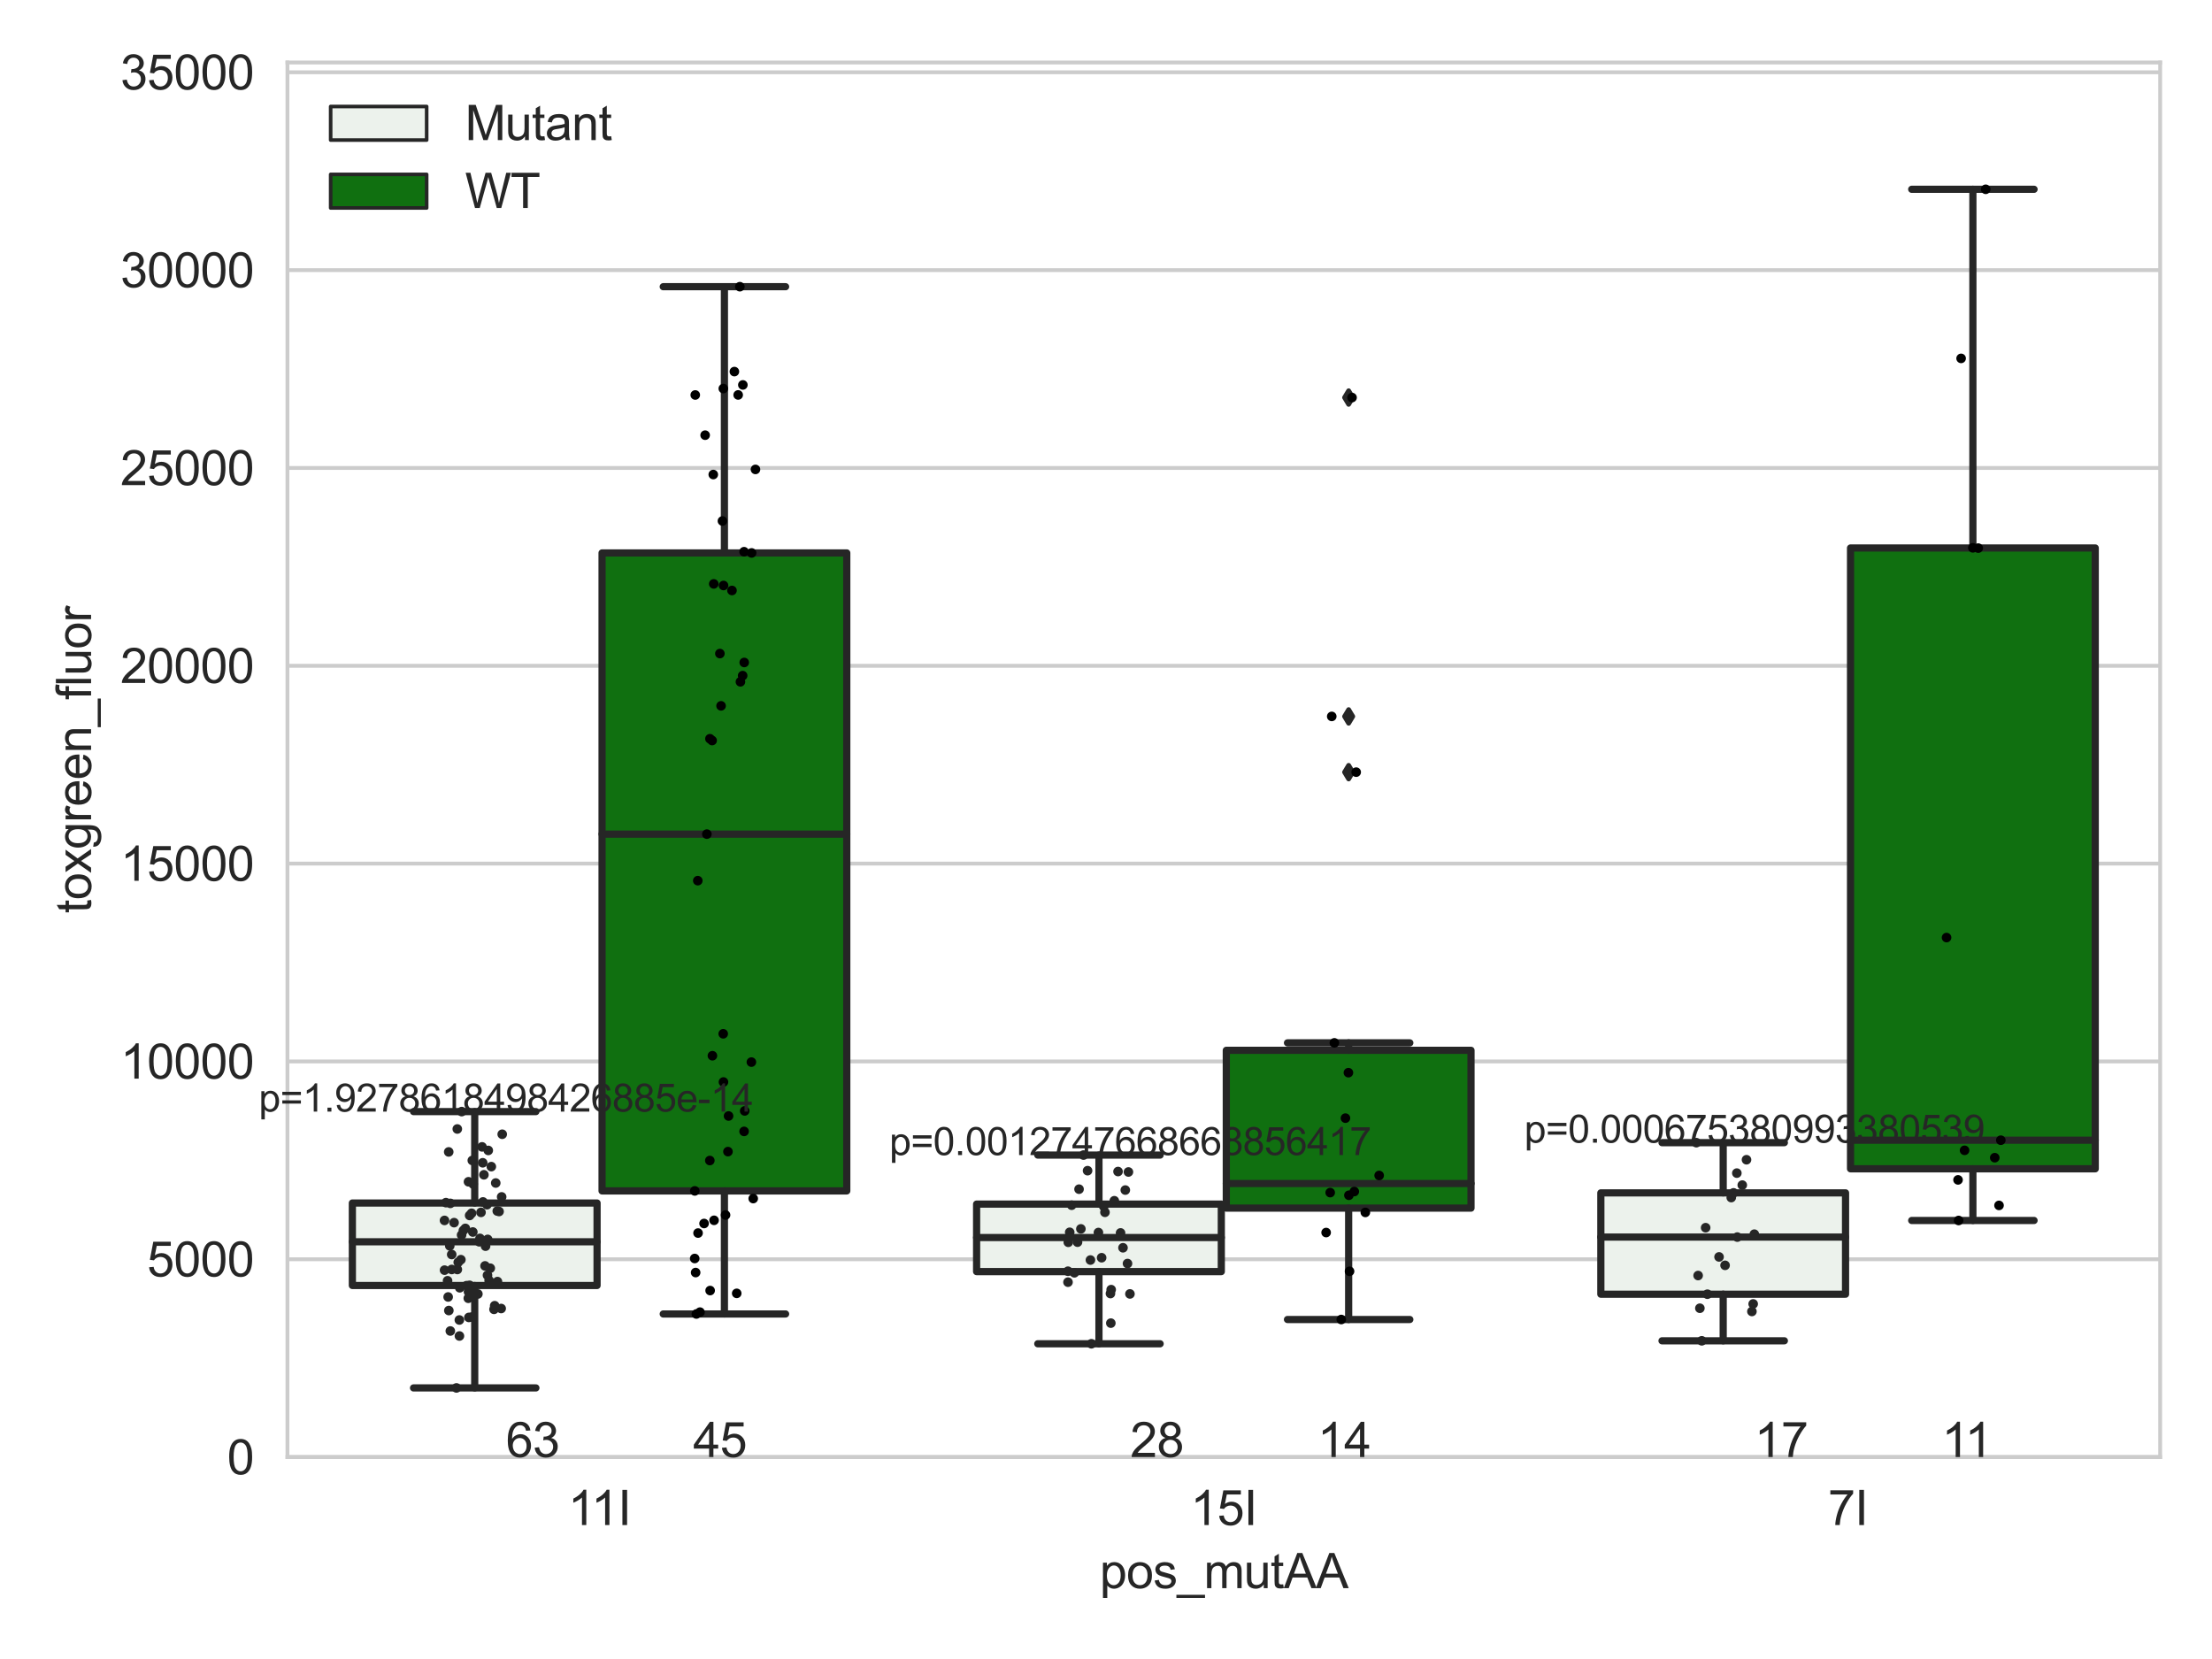 <?xml version="1.0" encoding="utf-8" standalone="no"?>
<!DOCTYPE svg PUBLIC "-//W3C//DTD SVG 1.1//EN"
  "http://www.w3.org/Graphics/SVG/1.1/DTD/svg11.dtd">
<svg xmlns:xlink="http://www.w3.org/1999/xlink" width="460.8pt" height="345.6pt" viewBox="0 0 460.8 345.6" xmlns="http://www.w3.org/2000/svg" version="1.1">
 <defs>
  <style type="text/css">*{stroke-linejoin: round; stroke-linecap: butt}</style>
 </defs>
 <g id="figure_1">
  <g id="patch_1">
   <path d="M 0 345.6 
L 460.8 345.6 
L 460.8 0 
L 0 0 
z
" style="fill: #ffffff"/>
  </g>
  <g id="axes_1">
   <g id="patch_2">
    <path d="M 59.881 303.539 
L 450 303.539 
L 450 13.023 
L 59.881 13.023 
z
" style="fill: #ffffff"/>
   </g>
   <g id="matplotlib.axis_1">
    <g id="xtick_1">
     <g id="text_1">
      <!-- 11I -->
      <g style="fill: #262626" transform="translate(118.32 317.697)scale(0.1 -0.1)">
       <defs>
        <path id="ArialMT-31" d="M 2384 0 
L 1822 0 
L 1822 3584 
Q 1619 3391 1289 3197 
Q 959 3003 697 2906 
L 697 3450 
Q 1169 3672 1522 3987 
Q 1875 4303 2022 4600 
L 2384 4600 
L 2384 0 
z
" transform="scale(0.016)"/>
        <path id="ArialMT-49" d="M 597 0 
L 597 4581 
L 1203 4581 
L 1203 0 
L 597 0 
z
" transform="scale(0.016)"/>
       </defs>
       <use xlink:href="#ArialMT-31"/>
       <use xlink:href="#ArialMT-31" x="48.24"/>
       <use xlink:href="#ArialMT-49" x="103.855"/>
      </g>
     </g>
    </g>
    <g id="xtick_2">
     <g id="text_2">
      <!-- 15I -->
      <g style="fill: #262626" transform="translate(247.991 317.697)scale(0.1 -0.1)">
       <defs>
        <path id="ArialMT-35" d="M 266 1200 
L 856 1250 
Q 922 819 1161 601 
Q 1400 384 1738 384 
Q 2144 384 2425 690 
Q 2706 997 2706 1503 
Q 2706 1984 2436 2262 
Q 2166 2541 1728 2541 
Q 1456 2541 1237 2417 
Q 1019 2294 894 2097 
L 366 2166 
L 809 4519 
L 3088 4519 
L 3088 3981 
L 1259 3981 
L 1013 2750 
Q 1425 3038 1878 3038 
Q 2478 3038 2890 2622 
Q 3303 2206 3303 1553 
Q 3303 931 2941 478 
Q 2500 -78 1738 -78 
Q 1113 -78 717 272 
Q 322 622 266 1200 
z
" transform="scale(0.016)"/>
       </defs>
       <use xlink:href="#ArialMT-31"/>
       <use xlink:href="#ArialMT-35" x="55.615"/>
       <use xlink:href="#ArialMT-49" x="111.23"/>
      </g>
     </g>
    </g>
    <g id="xtick_3">
     <g id="text_3">
      <!-- 7I -->
      <g style="fill: #262626" transform="translate(380.811 317.697)scale(0.1 -0.1)">
       <defs>
        <path id="ArialMT-37" d="M 303 3981 
L 303 4522 
L 3269 4522 
L 3269 4084 
Q 2831 3619 2401 2847 
Q 1972 2075 1738 1259 
Q 1569 684 1522 0 
L 944 0 
Q 953 541 1156 1306 
Q 1359 2072 1739 2783 
Q 2119 3494 2547 3981 
L 303 3981 
z
" transform="scale(0.016)"/>
       </defs>
       <use xlink:href="#ArialMT-37"/>
       <use xlink:href="#ArialMT-49" x="55.615"/>
      </g>
     </g>
    </g>
    <g id="text_4">
     <!-- pos_mutAA -->
     <g style="fill: #262626" transform="translate(229.095 330.842)scale(0.1 -0.1)">
      <defs>
       <path id="ArialMT-70" d="M 422 -1272 
L 422 3319 
L 934 3319 
L 934 2888 
Q 1116 3141 1344 3267 
Q 1572 3394 1897 3394 
Q 2322 3394 2647 3175 
Q 2972 2956 3137 2557 
Q 3303 2159 3303 1684 
Q 3303 1175 3120 767 
Q 2938 359 2589 142 
Q 2241 -75 1856 -75 
Q 1575 -75 1351 44 
Q 1128 163 984 344 
L 984 -1272 
L 422 -1272 
z
M 931 1641 
Q 931 1000 1190 694 
Q 1450 388 1819 388 
Q 2194 388 2461 705 
Q 2728 1022 2728 1688 
Q 2728 2322 2467 2637 
Q 2206 2953 1844 2953 
Q 1484 2953 1207 2617 
Q 931 2281 931 1641 
z
" transform="scale(0.016)"/>
       <path id="ArialMT-6f" d="M 213 1659 
Q 213 2581 725 3025 
Q 1153 3394 1769 3394 
Q 2453 3394 2887 2945 
Q 3322 2497 3322 1706 
Q 3322 1066 3130 698 
Q 2938 331 2570 128 
Q 2203 -75 1769 -75 
Q 1072 -75 642 372 
Q 213 819 213 1659 
z
M 791 1659 
Q 791 1022 1069 705 
Q 1347 388 1769 388 
Q 2188 388 2466 706 
Q 2744 1025 2744 1678 
Q 2744 2294 2464 2611 
Q 2184 2928 1769 2928 
Q 1347 2928 1069 2612 
Q 791 2297 791 1659 
z
" transform="scale(0.016)"/>
       <path id="ArialMT-73" d="M 197 991 
L 753 1078 
Q 800 744 1014 566 
Q 1228 388 1613 388 
Q 2000 388 2187 545 
Q 2375 703 2375 916 
Q 2375 1106 2209 1216 
Q 2094 1291 1634 1406 
Q 1016 1563 777 1677 
Q 538 1791 414 1992 
Q 291 2194 291 2438 
Q 291 2659 392 2848 
Q 494 3038 669 3163 
Q 800 3259 1026 3326 
Q 1253 3394 1513 3394 
Q 1903 3394 2198 3281 
Q 2494 3169 2634 2976 
Q 2775 2784 2828 2463 
L 2278 2388 
Q 2241 2644 2061 2787 
Q 1881 2931 1553 2931 
Q 1166 2931 1000 2803 
Q 834 2675 834 2503 
Q 834 2394 903 2306 
Q 972 2216 1119 2156 
Q 1203 2125 1616 2013 
Q 2213 1853 2448 1751 
Q 2684 1650 2818 1456 
Q 2953 1263 2953 975 
Q 2953 694 2789 445 
Q 2625 197 2315 61 
Q 2006 -75 1616 -75 
Q 969 -75 630 194 
Q 291 463 197 991 
z
" transform="scale(0.016)"/>
       <path id="ArialMT-5f" d="M -97 -1272 
L -97 -866 
L 3631 -866 
L 3631 -1272 
L -97 -1272 
z
" transform="scale(0.016)"/>
       <path id="ArialMT-6d" d="M 422 0 
L 422 3319 
L 925 3319 
L 925 2853 
Q 1081 3097 1340 3245 
Q 1600 3394 1931 3394 
Q 2300 3394 2536 3241 
Q 2772 3088 2869 2813 
Q 3263 3394 3894 3394 
Q 4388 3394 4653 3120 
Q 4919 2847 4919 2278 
L 4919 0 
L 4359 0 
L 4359 2091 
Q 4359 2428 4304 2576 
Q 4250 2725 4106 2815 
Q 3963 2906 3769 2906 
Q 3419 2906 3187 2673 
Q 2956 2441 2956 1928 
L 2956 0 
L 2394 0 
L 2394 2156 
Q 2394 2531 2256 2718 
Q 2119 2906 1806 2906 
Q 1569 2906 1367 2781 
Q 1166 2656 1075 2415 
Q 984 2175 984 1722 
L 984 0 
L 422 0 
z
" transform="scale(0.016)"/>
       <path id="ArialMT-75" d="M 2597 0 
L 2597 488 
Q 2209 -75 1544 -75 
Q 1250 -75 995 37 
Q 741 150 617 320 
Q 494 491 444 738 
Q 409 903 409 1263 
L 409 3319 
L 972 3319 
L 972 1478 
Q 972 1038 1006 884 
Q 1059 663 1231 536 
Q 1403 409 1656 409 
Q 1909 409 2131 539 
Q 2353 669 2445 892 
Q 2538 1116 2538 1541 
L 2538 3319 
L 3100 3319 
L 3100 0 
L 2597 0 
z
" transform="scale(0.016)"/>
       <path id="ArialMT-74" d="M 1650 503 
L 1731 6 
Q 1494 -44 1306 -44 
Q 1000 -44 831 53 
Q 663 150 594 308 
Q 525 466 525 972 
L 525 2881 
L 113 2881 
L 113 3319 
L 525 3319 
L 525 4141 
L 1084 4478 
L 1084 3319 
L 1650 3319 
L 1650 2881 
L 1084 2881 
L 1084 941 
Q 1084 700 1114 631 
Q 1144 563 1211 522 
Q 1278 481 1403 481 
Q 1497 481 1650 503 
z
" transform="scale(0.016)"/>
       <path id="ArialMT-41" d="M -9 0 
L 1750 4581 
L 2403 4581 
L 4278 0 
L 3588 0 
L 3053 1388 
L 1138 1388 
L 634 0 
L -9 0 
z
M 1313 1881 
L 2866 1881 
L 2388 3150 
Q 2169 3728 2063 4100 
Q 1975 3659 1816 3225 
L 1313 1881 
z
" transform="scale(0.016)"/>
      </defs>
      <use xlink:href="#ArialMT-70"/>
      <use xlink:href="#ArialMT-6f" x="55.615"/>
      <use xlink:href="#ArialMT-73" x="111.23"/>
      <use xlink:href="#ArialMT-5f" x="161.23"/>
      <use xlink:href="#ArialMT-6d" x="216.846"/>
      <use xlink:href="#ArialMT-75" x="300.146"/>
      <use xlink:href="#ArialMT-74" x="355.762"/>
      <use xlink:href="#ArialMT-41" x="383.545"/>
      <use xlink:href="#ArialMT-41" x="450.244"/>
     </g>
    </g>
   </g>
   <g id="matplotlib.axis_2">
    <g id="ytick_1">
     <g id="line2d_1">
      <path d="M 59.881 303.539 
L 450 303.539 
" clip-path="url(#p8cf5fe7850)" style="fill: none; stroke: #cccccc; stroke-width: 0.8; stroke-linecap: round"/>
     </g>
     <g id="text_5">
      <!-- 0 -->
      <g style="fill: #262626" transform="translate(47.32 307.118)scale(0.1 -0.1)">
       <defs>
        <path id="ArialMT-30" d="M 266 2259 
Q 266 3072 433 3567 
Q 600 4063 929 4331 
Q 1259 4600 1759 4600 
Q 2128 4600 2406 4451 
Q 2684 4303 2865 4023 
Q 3047 3744 3150 3342 
Q 3253 2941 3253 2259 
Q 3253 1453 3087 958 
Q 2922 463 2592 192 
Q 2263 -78 1759 -78 
Q 1097 -78 719 397 
Q 266 969 266 2259 
z
M 844 2259 
Q 844 1131 1108 757 
Q 1372 384 1759 384 
Q 2147 384 2411 759 
Q 2675 1134 2675 2259 
Q 2675 3391 2411 3762 
Q 2147 4134 1753 4134 
Q 1366 4134 1134 3806 
Q 844 3388 844 2259 
z
" transform="scale(0.016)"/>
       </defs>
       <use xlink:href="#ArialMT-30"/>
      </g>
     </g>
    </g>
    <g id="ytick_2">
     <g id="line2d_2">
      <path d="M 59.881 262.328 
L 450 262.328 
" clip-path="url(#p8cf5fe7850)" style="fill: none; stroke: #cccccc; stroke-width: 0.8; stroke-linecap: round"/>
     </g>
     <g id="text_6">
      <!-- 5000 -->
      <g style="fill: #262626" transform="translate(30.637 265.906)scale(0.1 -0.1)">
       <use xlink:href="#ArialMT-35"/>
       <use xlink:href="#ArialMT-30" x="55.615"/>
       <use xlink:href="#ArialMT-30" x="111.23"/>
       <use xlink:href="#ArialMT-30" x="166.846"/>
      </g>
     </g>
    </g>
    <g id="ytick_3">
     <g id="line2d_3">
      <path d="M 59.881 221.116 
L 450 221.116 
" clip-path="url(#p8cf5fe7850)" style="fill: none; stroke: #cccccc; stroke-width: 0.8; stroke-linecap: round"/>
     </g>
     <g id="text_7">
      <!-- 10000 -->
      <g style="fill: #262626" transform="translate(25.077 224.695)scale(0.1 -0.1)">
       <use xlink:href="#ArialMT-31"/>
       <use xlink:href="#ArialMT-30" x="55.615"/>
       <use xlink:href="#ArialMT-30" x="111.23"/>
       <use xlink:href="#ArialMT-30" x="166.846"/>
       <use xlink:href="#ArialMT-30" x="222.461"/>
      </g>
     </g>
    </g>
    <g id="ytick_4">
     <g id="line2d_4">
      <path d="M 59.881 179.905 
L 450 179.905 
" clip-path="url(#p8cf5fe7850)" style="fill: none; stroke: #cccccc; stroke-width: 0.8; stroke-linecap: round"/>
     </g>
     <g id="text_8">
      <!-- 15000 -->
      <g style="fill: #262626" transform="translate(25.077 183.484)scale(0.1 -0.1)">
       <use xlink:href="#ArialMT-31"/>
       <use xlink:href="#ArialMT-35" x="55.615"/>
       <use xlink:href="#ArialMT-30" x="111.23"/>
       <use xlink:href="#ArialMT-30" x="166.846"/>
       <use xlink:href="#ArialMT-30" x="222.461"/>
      </g>
     </g>
    </g>
    <g id="ytick_5">
     <g id="line2d_5">
      <path d="M 59.881 138.694 
L 450 138.694 
" clip-path="url(#p8cf5fe7850)" style="fill: none; stroke: #cccccc; stroke-width: 0.8; stroke-linecap: round"/>
     </g>
     <g id="text_9">
      <!-- 20000 -->
      <g style="fill: #262626" transform="translate(25.077 142.273)scale(0.1 -0.1)">
       <defs>
        <path id="ArialMT-32" d="M 3222 541 
L 3222 0 
L 194 0 
Q 188 203 259 391 
Q 375 700 629 1000 
Q 884 1300 1366 1694 
Q 2113 2306 2375 2664 
Q 2638 3022 2638 3341 
Q 2638 3675 2398 3904 
Q 2159 4134 1775 4134 
Q 1369 4134 1125 3890 
Q 881 3647 878 3216 
L 300 3275 
Q 359 3922 746 4261 
Q 1134 4600 1788 4600 
Q 2447 4600 2831 4234 
Q 3216 3869 3216 3328 
Q 3216 3053 3103 2787 
Q 2991 2522 2730 2228 
Q 2469 1934 1863 1422 
Q 1356 997 1212 845 
Q 1069 694 975 541 
L 3222 541 
z
" transform="scale(0.016)"/>
       </defs>
       <use xlink:href="#ArialMT-32"/>
       <use xlink:href="#ArialMT-30" x="55.615"/>
       <use xlink:href="#ArialMT-30" x="111.23"/>
       <use xlink:href="#ArialMT-30" x="166.846"/>
       <use xlink:href="#ArialMT-30" x="222.461"/>
      </g>
     </g>
    </g>
    <g id="ytick_6">
     <g id="line2d_6">
      <path d="M 59.881 97.483 
L 450 97.483 
" clip-path="url(#p8cf5fe7850)" style="fill: none; stroke: #cccccc; stroke-width: 0.8; stroke-linecap: round"/>
     </g>
     <g id="text_10">
      <!-- 25000 -->
      <g style="fill: #262626" transform="translate(25.077 101.062)scale(0.1 -0.1)">
       <use xlink:href="#ArialMT-32"/>
       <use xlink:href="#ArialMT-35" x="55.615"/>
       <use xlink:href="#ArialMT-30" x="111.23"/>
       <use xlink:href="#ArialMT-30" x="166.846"/>
       <use xlink:href="#ArialMT-30" x="222.461"/>
      </g>
     </g>
    </g>
    <g id="ytick_7">
     <g id="line2d_7">
      <path d="M 59.881 56.272 
L 450 56.272 
" clip-path="url(#p8cf5fe7850)" style="fill: none; stroke: #cccccc; stroke-width: 0.8; stroke-linecap: round"/>
     </g>
     <g id="text_11">
      <!-- 30000 -->
      <g style="fill: #262626" transform="translate(25.077 59.851)scale(0.1 -0.1)">
       <defs>
        <path id="ArialMT-33" d="M 269 1209 
L 831 1284 
Q 928 806 1161 595 
Q 1394 384 1728 384 
Q 2125 384 2398 659 
Q 2672 934 2672 1341 
Q 2672 1728 2419 1979 
Q 2166 2231 1775 2231 
Q 1616 2231 1378 2169 
L 1441 2663 
Q 1497 2656 1531 2656 
Q 1891 2656 2178 2843 
Q 2466 3031 2466 3422 
Q 2466 3731 2256 3934 
Q 2047 4138 1716 4138 
Q 1388 4138 1169 3931 
Q 950 3725 888 3313 
L 325 3413 
Q 428 3978 793 4289 
Q 1159 4600 1703 4600 
Q 2078 4600 2393 4439 
Q 2709 4278 2876 4000 
Q 3044 3722 3044 3409 
Q 3044 3113 2884 2869 
Q 2725 2625 2413 2481 
Q 2819 2388 3044 2092 
Q 3269 1797 3269 1353 
Q 3269 753 2831 336 
Q 2394 -81 1725 -81 
Q 1122 -81 723 278 
Q 325 638 269 1209 
z
" transform="scale(0.016)"/>
       </defs>
       <use xlink:href="#ArialMT-33"/>
       <use xlink:href="#ArialMT-30" x="55.615"/>
       <use xlink:href="#ArialMT-30" x="111.23"/>
       <use xlink:href="#ArialMT-30" x="166.846"/>
       <use xlink:href="#ArialMT-30" x="222.461"/>
      </g>
     </g>
    </g>
    <g id="ytick_8">
     <g id="line2d_8">
      <path d="M 59.881 15.061 
L 450 15.061 
" clip-path="url(#p8cf5fe7850)" style="fill: none; stroke: #cccccc; stroke-width: 0.8; stroke-linecap: round"/>
     </g>
     <g id="text_12">
      <!-- 35000 -->
      <g style="fill: #262626" transform="translate(25.077 18.639)scale(0.1 -0.1)">
       <use xlink:href="#ArialMT-33"/>
       <use xlink:href="#ArialMT-35" x="55.615"/>
       <use xlink:href="#ArialMT-30" x="111.23"/>
       <use xlink:href="#ArialMT-30" x="166.846"/>
       <use xlink:href="#ArialMT-30" x="222.461"/>
      </g>
     </g>
    </g>
    <g id="text_13">
     <!-- toxgreen_fluor -->
     <g style="fill: #262626" transform="translate(18.972 190.243)rotate(-90)scale(0.1 -0.1)">
      <defs>
       <path id="ArialMT-78" d="M 47 0 
L 1259 1725 
L 138 3319 
L 841 3319 
L 1350 2541 
Q 1494 2319 1581 2169 
Q 1719 2375 1834 2534 
L 2394 3319 
L 3066 3319 
L 1919 1756 
L 3153 0 
L 2463 0 
L 1781 1031 
L 1600 1309 
L 728 0 
L 47 0 
z
" transform="scale(0.016)"/>
       <path id="ArialMT-67" d="M 319 -275 
L 866 -356 
Q 900 -609 1056 -725 
Q 1266 -881 1628 -881 
Q 2019 -881 2231 -725 
Q 2444 -569 2519 -288 
Q 2563 -116 2559 434 
Q 2191 0 1641 0 
Q 956 0 581 494 
Q 206 988 206 1678 
Q 206 2153 378 2554 
Q 550 2956 876 3175 
Q 1203 3394 1644 3394 
Q 2231 3394 2613 2919 
L 2613 3319 
L 3131 3319 
L 3131 450 
Q 3131 -325 2973 -648 
Q 2816 -972 2473 -1159 
Q 2131 -1347 1631 -1347 
Q 1038 -1347 672 -1080 
Q 306 -813 319 -275 
z
M 784 1719 
Q 784 1066 1043 766 
Q 1303 466 1694 466 
Q 2081 466 2343 764 
Q 2606 1063 2606 1700 
Q 2606 2309 2336 2618 
Q 2066 2928 1684 2928 
Q 1309 2928 1046 2623 
Q 784 2319 784 1719 
z
" transform="scale(0.016)"/>
       <path id="ArialMT-72" d="M 416 0 
L 416 3319 
L 922 3319 
L 922 2816 
Q 1116 3169 1280 3281 
Q 1444 3394 1641 3394 
Q 1925 3394 2219 3213 
L 2025 2691 
Q 1819 2813 1613 2813 
Q 1428 2813 1281 2702 
Q 1134 2591 1072 2394 
Q 978 2094 978 1738 
L 978 0 
L 416 0 
z
" transform="scale(0.016)"/>
       <path id="ArialMT-65" d="M 2694 1069 
L 3275 997 
Q 3138 488 2766 206 
Q 2394 -75 1816 -75 
Q 1088 -75 661 373 
Q 234 822 234 1631 
Q 234 2469 665 2931 
Q 1097 3394 1784 3394 
Q 2450 3394 2872 2941 
Q 3294 2488 3294 1666 
Q 3294 1616 3291 1516 
L 816 1516 
Q 847 969 1125 678 
Q 1403 388 1819 388 
Q 2128 388 2347 550 
Q 2566 713 2694 1069 
z
M 847 1978 
L 2700 1978 
Q 2663 2397 2488 2606 
Q 2219 2931 1791 2931 
Q 1403 2931 1139 2672 
Q 875 2413 847 1978 
z
" transform="scale(0.016)"/>
       <path id="ArialMT-6e" d="M 422 0 
L 422 3319 
L 928 3319 
L 928 2847 
Q 1294 3394 1984 3394 
Q 2284 3394 2536 3286 
Q 2788 3178 2913 3003 
Q 3038 2828 3088 2588 
Q 3119 2431 3119 2041 
L 3119 0 
L 2556 0 
L 2556 2019 
Q 2556 2363 2490 2533 
Q 2425 2703 2258 2804 
Q 2091 2906 1866 2906 
Q 1506 2906 1245 2678 
Q 984 2450 984 1813 
L 984 0 
L 422 0 
z
" transform="scale(0.016)"/>
       <path id="ArialMT-66" d="M 556 0 
L 556 2881 
L 59 2881 
L 59 3319 
L 556 3319 
L 556 3672 
Q 556 4006 616 4169 
Q 697 4388 901 4523 
Q 1106 4659 1475 4659 
Q 1713 4659 2000 4603 
L 1916 4113 
Q 1741 4144 1584 4144 
Q 1328 4144 1222 4034 
Q 1116 3925 1116 3625 
L 1116 3319 
L 1763 3319 
L 1763 2881 
L 1116 2881 
L 1116 0 
L 556 0 
z
" transform="scale(0.016)"/>
       <path id="ArialMT-6c" d="M 409 0 
L 409 4581 
L 972 4581 
L 972 0 
L 409 0 
z
" transform="scale(0.016)"/>
      </defs>
      <use xlink:href="#ArialMT-74"/>
      <use xlink:href="#ArialMT-6f" x="27.783"/>
      <use xlink:href="#ArialMT-78" x="83.398"/>
      <use xlink:href="#ArialMT-67" x="133.398"/>
      <use xlink:href="#ArialMT-72" x="189.014"/>
      <use xlink:href="#ArialMT-65" x="222.314"/>
      <use xlink:href="#ArialMT-65" x="277.93"/>
      <use xlink:href="#ArialMT-6e" x="333.545"/>
      <use xlink:href="#ArialMT-5f" x="389.16"/>
      <use xlink:href="#ArialMT-66" x="444.775"/>
      <use xlink:href="#ArialMT-6c" x="472.559"/>
      <use xlink:href="#ArialMT-75" x="494.775"/>
      <use xlink:href="#ArialMT-6f" x="550.391"/>
      <use xlink:href="#ArialMT-72" x="606.006"/>
     </g>
    </g>
   </g>
   <g id="patch_3">
    <path d="M 73.405 267.79 
L 124.381 267.79 
L 124.381 250.609 
L 73.405 250.609 
L 73.405 267.79 
z
" clip-path="url(#p8cf5fe7850)" style="fill: #ecf2ec; stroke: #262626; stroke-width: 1.5; stroke-linejoin: miter"/>
   </g>
   <g id="patch_4">
    <path d="M 125.421 248.088 
L 176.397 248.088 
L 176.397 115.185 
L 125.421 115.185 
L 125.421 248.088 
z
" clip-path="url(#p8cf5fe7850)" style="fill: #107010; stroke: #262626; stroke-width: 1.5; stroke-linejoin: miter"/>
   </g>
   <g id="patch_5">
    <path d="M 203.445 264.898 
L 254.42 264.898 
L 254.42 250.835 
L 203.445 250.835 
L 203.445 264.898 
z
" clip-path="url(#p8cf5fe7850)" style="fill: #ecf2ec; stroke: #262626; stroke-width: 1.5; stroke-linejoin: miter"/>
   </g>
   <g id="patch_6">
    <path d="M 255.461 251.673 
L 306.436 251.673 
L 306.436 218.799 
L 255.461 218.799 
L 255.461 251.673 
z
" clip-path="url(#p8cf5fe7850)" style="fill: #107010; stroke: #262626; stroke-width: 1.5; stroke-linejoin: miter"/>
   </g>
   <g id="patch_7">
    <path d="M 333.485 269.608 
L 384.46 269.608 
L 384.46 248.495 
L 333.485 248.495 
L 333.485 269.608 
z
" clip-path="url(#p8cf5fe7850)" style="fill: #ecf2ec; stroke: #262626; stroke-width: 1.5; stroke-linejoin: miter"/>
   </g>
   <g id="patch_8">
    <path d="M 385.5 243.481 
L 436.476 243.481 
L 436.476 114.153 
L 385.5 114.153 
L 385.5 243.481 
z
" clip-path="url(#p8cf5fe7850)" style="fill: #107010; stroke: #262626; stroke-width: 1.5; stroke-linejoin: miter"/>
   </g>
   <g id="patch_9">
    <path d="M 124.901 303.539 
L 124.901 303.539 
L 124.901 303.539 
L 124.901 303.539 
z
" clip-path="url(#p8cf5fe7850)" style="fill: #ecf2ec; stroke: #262626; stroke-width: 0.75; stroke-linejoin: miter"/>
   </g>
   <g id="patch_10">
    <path d="M 124.901 303.539 
L 124.901 303.539 
L 124.901 303.539 
L 124.901 303.539 
z
" clip-path="url(#p8cf5fe7850)" style="fill: #107010; stroke: #262626; stroke-width: 0.75; stroke-linejoin: miter"/>
   </g>
   <g id="PathCollection_1"/>
   <g id="PathCollection_2"/>
   <g id="line2d_9">
    <path d="M 98.893 267.79 
L 98.893 289.129 
" clip-path="url(#p8cf5fe7850)" style="fill: none; stroke: #262626; stroke-width: 1.5; stroke-linecap: round"/>
   </g>
   <g id="line2d_10">
    <path d="M 98.893 250.609 
L 98.893 231.565 
" clip-path="url(#p8cf5fe7850)" style="fill: none; stroke: #262626; stroke-width: 1.5; stroke-linecap: round"/>
   </g>
   <g id="line2d_11">
    <path d="M 86.149 289.129 
L 111.637 289.129 
" clip-path="url(#p8cf5fe7850)" style="fill: none; stroke: #262626; stroke-width: 1.5; stroke-linecap: round"/>
   </g>
   <g id="line2d_12">
    <path d="M 86.149 231.565 
L 111.637 231.565 
" clip-path="url(#p8cf5fe7850)" style="fill: none; stroke: #262626; stroke-width: 1.5; stroke-linecap: round"/>
   </g>
   <g id="line2d_13"/>
   <g id="line2d_14">
    <path d="M 150.909 248.088 
L 150.909 273.724 
" clip-path="url(#p8cf5fe7850)" style="fill: none; stroke: #262626; stroke-width: 1.5; stroke-linecap: round"/>
   </g>
   <g id="line2d_15">
    <path d="M 150.909 115.185 
L 150.909 59.725 
" clip-path="url(#p8cf5fe7850)" style="fill: none; stroke: #262626; stroke-width: 1.5; stroke-linecap: round"/>
   </g>
   <g id="line2d_16">
    <path d="M 138.165 273.724 
L 163.653 273.724 
" clip-path="url(#p8cf5fe7850)" style="fill: none; stroke: #262626; stroke-width: 1.5; stroke-linecap: round"/>
   </g>
   <g id="line2d_17">
    <path d="M 138.165 59.725 
L 163.653 59.725 
" clip-path="url(#p8cf5fe7850)" style="fill: none; stroke: #262626; stroke-width: 1.5; stroke-linecap: round"/>
   </g>
   <g id="line2d_18"/>
   <g id="line2d_19">
    <path d="M 228.933 264.898 
L 228.933 279.932 
" clip-path="url(#p8cf5fe7850)" style="fill: none; stroke: #262626; stroke-width: 1.5; stroke-linecap: round"/>
   </g>
   <g id="line2d_20">
    <path d="M 228.933 250.835 
L 228.933 240.621 
" clip-path="url(#p8cf5fe7850)" style="fill: none; stroke: #262626; stroke-width: 1.5; stroke-linecap: round"/>
   </g>
   <g id="line2d_21">
    <path d="M 216.189 279.932 
L 241.677 279.932 
" clip-path="url(#p8cf5fe7850)" style="fill: none; stroke: #262626; stroke-width: 1.5; stroke-linecap: round"/>
   </g>
   <g id="line2d_22">
    <path d="M 216.189 240.621 
L 241.677 240.621 
" clip-path="url(#p8cf5fe7850)" style="fill: none; stroke: #262626; stroke-width: 1.5; stroke-linecap: round"/>
   </g>
   <g id="line2d_23"/>
   <g id="line2d_24">
    <path d="M 280.949 251.673 
L 280.949 274.877 
" clip-path="url(#p8cf5fe7850)" style="fill: none; stroke: #262626; stroke-width: 1.5; stroke-linecap: round"/>
   </g>
   <g id="line2d_25">
    <path d="M 280.949 218.799 
L 280.949 217.246 
" clip-path="url(#p8cf5fe7850)" style="fill: none; stroke: #262626; stroke-width: 1.5; stroke-linecap: round"/>
   </g>
   <g id="line2d_26">
    <path d="M 268.205 274.877 
L 293.692 274.877 
" clip-path="url(#p8cf5fe7850)" style="fill: none; stroke: #262626; stroke-width: 1.5; stroke-linecap: round"/>
   </g>
   <g id="line2d_27">
    <path d="M 268.205 217.246 
L 293.692 217.246 
" clip-path="url(#p8cf5fe7850)" style="fill: none; stroke: #262626; stroke-width: 1.5; stroke-linecap: round"/>
   </g>
   <g id="line2d_28">
    <defs>
     <path id="md427534a36" d="M -0 1.414 
L 0.849 0 
L 0 -1.414 
L -0.849 -0 
z
" style="stroke: #262626; stroke-linejoin: miter"/>
    </defs>
    <g clip-path="url(#p8cf5fe7850)">
     <use xlink:href="#md427534a36" x="280.949" y="149.242" style="fill: #262626; stroke: #262626; stroke-linejoin: miter"/>
     <use xlink:href="#md427534a36" x="280.949" y="160.854" style="fill: #262626; stroke: #262626; stroke-linejoin: miter"/>
     <use xlink:href="#md427534a36" x="280.949" y="82.819" style="fill: #262626; stroke: #262626; stroke-linejoin: miter"/>
    </g>
   </g>
   <g id="line2d_29">
    <path d="M 358.972 269.608 
L 358.972 279.314 
" clip-path="url(#p8cf5fe7850)" style="fill: none; stroke: #262626; stroke-width: 1.5; stroke-linecap: round"/>
   </g>
   <g id="line2d_30">
    <path d="M 358.972 248.495 
L 358.972 238.037 
" clip-path="url(#p8cf5fe7850)" style="fill: none; stroke: #262626; stroke-width: 1.5; stroke-linecap: round"/>
   </g>
   <g id="line2d_31">
    <path d="M 346.228 279.314 
L 371.716 279.314 
" clip-path="url(#p8cf5fe7850)" style="fill: none; stroke: #262626; stroke-width: 1.5; stroke-linecap: round"/>
   </g>
   <g id="line2d_32">
    <path d="M 346.228 238.037 
L 371.716 238.037 
" clip-path="url(#p8cf5fe7850)" style="fill: none; stroke: #262626; stroke-width: 1.5; stroke-linecap: round"/>
   </g>
   <g id="line2d_33"/>
   <g id="line2d_34">
    <path d="M 410.988 243.481 
L 410.988 254.248 
" clip-path="url(#p8cf5fe7850)" style="fill: none; stroke: #262626; stroke-width: 1.5; stroke-linecap: round"/>
   </g>
   <g id="line2d_35">
    <path d="M 410.988 114.153 
L 410.988 39.434 
" clip-path="url(#p8cf5fe7850)" style="fill: none; stroke: #262626; stroke-width: 1.5; stroke-linecap: round"/>
   </g>
   <g id="line2d_36">
    <path d="M 398.244 254.248 
L 423.732 254.248 
" clip-path="url(#p8cf5fe7850)" style="fill: none; stroke: #262626; stroke-width: 1.5; stroke-linecap: round"/>
   </g>
   <g id="line2d_37">
    <path d="M 398.244 39.434 
L 423.732 39.434 
" clip-path="url(#p8cf5fe7850)" style="fill: none; stroke: #262626; stroke-width: 1.5; stroke-linecap: round"/>
   </g>
   <g id="line2d_38"/>
   <g id="line2d_39">
    <path d="M 73.405 258.685 
L 124.381 258.685 
" clip-path="url(#p8cf5fe7850)" style="fill: none; stroke: #262626; stroke-width: 1.5; stroke-linecap: round"/>
   </g>
   <g id="line2d_40">
    <path d="M 125.421 173.761 
L 176.397 173.761 
" clip-path="url(#p8cf5fe7850)" style="fill: none; stroke: #262626; stroke-width: 1.5; stroke-linecap: round"/>
   </g>
   <g id="line2d_41">
    <path d="M 203.445 257.803 
L 254.42 257.803 
" clip-path="url(#p8cf5fe7850)" style="fill: none; stroke: #262626; stroke-width: 1.5; stroke-linecap: round"/>
   </g>
   <g id="line2d_42">
    <path d="M 255.461 246.546 
L 306.436 246.546 
" clip-path="url(#p8cf5fe7850)" style="fill: none; stroke: #262626; stroke-width: 1.5; stroke-linecap: round"/>
   </g>
   <g id="line2d_43">
    <path d="M 333.485 257.706 
L 384.46 257.706 
" clip-path="url(#p8cf5fe7850)" style="fill: none; stroke: #262626; stroke-width: 1.5; stroke-linecap: round"/>
   </g>
   <g id="line2d_44">
    <path d="M 385.5 237.528 
L 436.476 237.528 
" clip-path="url(#p8cf5fe7850)" style="fill: none; stroke: #262626; stroke-width: 1.5; stroke-linecap: round"/>
   </g>
   <g id="patch_11">
    <path d="M 59.881 303.539 
L 59.881 13.023 
" style="fill: none; stroke: #cccccc; stroke-width: 0.8; stroke-linejoin: miter; stroke-linecap: square"/>
   </g>
   <g id="patch_12">
    <path d="M 450 303.539 
L 450 13.023 
" style="fill: none; stroke: #cccccc; stroke-width: 0.8; stroke-linejoin: miter; stroke-linecap: square"/>
   </g>
   <g id="patch_13">
    <path d="M 59.881 303.539 
L 450 303.539 
" style="fill: none; stroke: #cccccc; stroke-width: 0.8; stroke-linejoin: miter; stroke-linecap: square"/>
   </g>
   <g id="patch_14">
    <path d="M 59.881 13.023 
L 450 13.023 
" style="fill: none; stroke: #cccccc; stroke-width: 0.8; stroke-linejoin: miter; stroke-linecap: square"/>
   </g>
   <g id="PathCollection_3">
    <defs>
     <path id="C0_0_13b3e2fbe7" d="M 0 1 
C 0.265 1 0.52 0.895 0.707 0.707 
C 0.895 0.52 1 0.265 1 -0 
C 1 -0.265 0.895 -0.52 0.707 -0.707 
C 0.52 -0.895 0.265 -1 0 -1 
C -0.265 -1 -0.52 -0.895 -0.707 -0.707 
C -0.895 -0.52 -1 -0.265 -1 0 
C -1 0.265 -0.895 0.52 -0.707 0.707 
C -0.52 0.895 -0.265 1 0 1 
z
"/>
    </defs>
    <g clip-path="url(#p8cf5fe7850)">
     <use xlink:href="#C0_0_13b3e2fbe7" x="94.595" y="254.699" style="fill: #262626"/>
    </g>
    <g clip-path="url(#p8cf5fe7850)">
     <use xlink:href="#C0_0_13b3e2fbe7" x="95.271" y="264.458" style="fill: #262626"/>
    </g>
    <g clip-path="url(#p8cf5fe7850)">
     <use xlink:href="#C0_0_13b3e2fbe7" x="98.567" y="246.659" style="fill: #262626"/>
    </g>
    <g clip-path="url(#p8cf5fe7850)">
     <use xlink:href="#C0_0_13b3e2fbe7" x="103.966" y="252.376" style="fill: #262626"/>
    </g>
    <g clip-path="url(#p8cf5fe7850)">
     <use xlink:href="#C0_0_13b3e2fbe7" x="95.775" y="268.265" style="fill: #262626"/>
    </g>
    <g clip-path="url(#p8cf5fe7850)">
     <use xlink:href="#C0_0_13b3e2fbe7" x="101.455" y="250.956" style="fill: #262626"/>
    </g>
    <g clip-path="url(#p8cf5fe7850)">
     <use xlink:href="#C0_0_13b3e2fbe7" x="93.814" y="250.685" style="fill: #262626"/>
    </g>
    <g clip-path="url(#p8cf5fe7850)">
     <use xlink:href="#C0_0_13b3e2fbe7" x="104.403" y="272.586" style="fill: #262626"/>
    </g>
    <g clip-path="url(#p8cf5fe7850)">
     <use xlink:href="#C0_0_13b3e2fbe7" x="101.896" y="266.755" style="fill: #262626"/>
    </g>
    <g clip-path="url(#p8cf5fe7850)">
     <use xlink:href="#C0_0_13b3e2fbe7" x="98.24" y="252.749" style="fill: #262626"/>
    </g>
    <g clip-path="url(#p8cf5fe7850)">
     <use xlink:href="#C0_0_13b3e2fbe7" x="102.132" y="264.194" style="fill: #262626"/>
    </g>
    <g clip-path="url(#p8cf5fe7850)">
     <use xlink:href="#C0_0_13b3e2fbe7" x="95.694" y="274.977" style="fill: #262626"/>
    </g>
    <g clip-path="url(#p8cf5fe7850)">
     <use xlink:href="#C0_0_13b3e2fbe7" x="103.632" y="266.979" style="fill: #262626"/>
    </g>
    <g clip-path="url(#p8cf5fe7850)">
     <use xlink:href="#C0_0_13b3e2fbe7" x="101.595" y="258.186" style="fill: #262626"/>
    </g>
    <g clip-path="url(#p8cf5fe7850)">
     <use xlink:href="#C0_0_13b3e2fbe7" x="97.834" y="253.203" style="fill: #262626"/>
    </g>
    <g clip-path="url(#p8cf5fe7850)">
     <use xlink:href="#C0_0_13b3e2fbe7" x="97.672" y="274.444" style="fill: #262626"/>
    </g>
    <g clip-path="url(#p8cf5fe7850)">
     <use xlink:href="#C0_0_13b3e2fbe7" x="100.558" y="242.229" style="fill: #262626"/>
    </g>
    <g clip-path="url(#p8cf5fe7850)">
     <use xlink:href="#C0_0_13b3e2fbe7" x="102.35" y="243.028" style="fill: #262626"/>
    </g>
    <g clip-path="url(#p8cf5fe7850)">
     <use xlink:href="#C0_0_13b3e2fbe7" x="96.009" y="262.415" style="fill: #262626"/>
    </g>
    <g clip-path="url(#p8cf5fe7850)">
     <use xlink:href="#C0_0_13b3e2fbe7" x="98.499" y="256.651" style="fill: #262626"/>
    </g>
    <g clip-path="url(#p8cf5fe7850)">
     <use xlink:href="#C0_0_13b3e2fbe7" x="92.6" y="254.235" style="fill: #262626"/>
    </g>
    <g clip-path="url(#p8cf5fe7850)">
     <use xlink:href="#C0_0_13b3e2fbe7" x="93.235" y="266.806" style="fill: #262626"/>
    </g>
    <g clip-path="url(#p8cf5fe7850)">
     <use xlink:href="#C0_0_13b3e2fbe7" x="95.265" y="235.187" style="fill: #262626"/>
    </g>
    <g clip-path="url(#p8cf5fe7850)">
     <use xlink:href="#C0_0_13b3e2fbe7" x="96.179" y="231.565" style="fill: #262626"/>
    </g>
    <g clip-path="url(#p8cf5fe7850)">
     <use xlink:href="#C0_0_13b3e2fbe7" x="103.593" y="252.276" style="fill: #262626"/>
    </g>
    <g clip-path="url(#p8cf5fe7850)">
     <use xlink:href="#C0_0_13b3e2fbe7" x="97.596" y="246.185" style="fill: #262626"/>
    </g>
    <g clip-path="url(#p8cf5fe7850)">
     <use xlink:href="#C0_0_13b3e2fbe7" x="99.988" y="257.979" style="fill: #262626"/>
    </g>
    <g clip-path="url(#p8cf5fe7850)">
     <use xlink:href="#C0_0_13b3e2fbe7" x="100.202" y="252.56" style="fill: #262626"/>
    </g>
    <g clip-path="url(#p8cf5fe7850)">
     <use xlink:href="#C0_0_13b3e2fbe7" x="103.054" y="272.002" style="fill: #262626"/>
    </g>
    <g clip-path="url(#p8cf5fe7850)">
     <use xlink:href="#C0_0_13b3e2fbe7" x="95.707" y="278.312" style="fill: #262626"/>
    </g>
    <g clip-path="url(#p8cf5fe7850)">
     <use xlink:href="#C0_0_13b3e2fbe7" x="101.149" y="259.597" style="fill: #262626"/>
    </g>
    <g clip-path="url(#p8cf5fe7850)">
     <use xlink:href="#C0_0_13b3e2fbe7" x="97.596" y="269.102" style="fill: #262626"/>
    </g>
    <g clip-path="url(#p8cf5fe7850)">
     <use xlink:href="#C0_0_13b3e2fbe7" x="101.717" y="239.656" style="fill: #262626"/>
    </g>
    <g clip-path="url(#p8cf5fe7850)">
     <use xlink:href="#C0_0_13b3e2fbe7" x="101.043" y="263.709" style="fill: #262626"/>
    </g>
    <g clip-path="url(#p8cf5fe7850)">
     <use xlink:href="#C0_0_13b3e2fbe7" x="93.358" y="270.182" style="fill: #262626"/>
    </g>
    <g clip-path="url(#p8cf5fe7850)">
     <use xlink:href="#C0_0_13b3e2fbe7" x="100.809" y="244.73" style="fill: #262626"/>
    </g>
    <g clip-path="url(#p8cf5fe7850)">
     <use xlink:href="#C0_0_13b3e2fbe7" x="93.811" y="277.271" style="fill: #262626"/>
    </g>
    <g clip-path="url(#p8cf5fe7850)">
     <use xlink:href="#C0_0_13b3e2fbe7" x="98.317" y="274.359" style="fill: #262626"/>
    </g>
    <g clip-path="url(#p8cf5fe7850)">
     <use xlink:href="#C0_0_13b3e2fbe7" x="93.476" y="239.965" style="fill: #262626"/>
    </g>
    <g clip-path="url(#p8cf5fe7850)">
     <use xlink:href="#C0_0_13b3e2fbe7" x="97.556" y="270.452" style="fill: #262626"/>
    </g>
    <g clip-path="url(#p8cf5fe7850)">
     <use xlink:href="#C0_0_13b3e2fbe7" x="104.503" y="249.335" style="fill: #262626"/>
    </g>
    <g clip-path="url(#p8cf5fe7850)">
     <use xlink:href="#C0_0_13b3e2fbe7" x="96.157" y="257.269" style="fill: #262626"/>
    </g>
    <g clip-path="url(#p8cf5fe7850)">
     <use xlink:href="#C0_0_13b3e2fbe7" x="102.914" y="272.76" style="fill: #262626"/>
    </g>
    <g clip-path="url(#p8cf5fe7850)">
     <use xlink:href="#C0_0_13b3e2fbe7" x="95.46" y="262.957" style="fill: #262626"/>
    </g>
    <g clip-path="url(#p8cf5fe7850)">
     <use xlink:href="#C0_0_13b3e2fbe7" x="93.503" y="273.008" style="fill: #262626"/>
    </g>
    <g clip-path="url(#p8cf5fe7850)">
     <use xlink:href="#C0_0_13b3e2fbe7" x="101.55" y="265.653" style="fill: #262626"/>
    </g>
    <g clip-path="url(#p8cf5fe7850)">
     <use xlink:href="#C0_0_13b3e2fbe7" x="99.551" y="269.56" style="fill: #262626"/>
    </g>
    <g clip-path="url(#p8cf5fe7850)">
     <use xlink:href="#C0_0_13b3e2fbe7" x="93.696" y="259.531" style="fill: #262626"/>
    </g>
    <g clip-path="url(#p8cf5fe7850)">
     <use xlink:href="#C0_0_13b3e2fbe7" x="97.192" y="267.825" style="fill: #262626"/>
    </g>
    <g clip-path="url(#p8cf5fe7850)">
     <use xlink:href="#C0_0_13b3e2fbe7" x="94.098" y="264.454" style="fill: #262626"/>
    </g>
    <g clip-path="url(#p8cf5fe7850)">
     <use xlink:href="#C0_0_13b3e2fbe7" x="98.392" y="241.744" style="fill: #262626"/>
    </g>
    <g clip-path="url(#p8cf5fe7850)">
     <use xlink:href="#C0_0_13b3e2fbe7" x="96.53" y="256.33" style="fill: #262626"/>
    </g>
    <g clip-path="url(#p8cf5fe7850)">
     <use xlink:href="#C0_0_13b3e2fbe7" x="100.615" y="250.386" style="fill: #262626"/>
    </g>
    <g clip-path="url(#p8cf5fe7850)">
     <use xlink:href="#C0_0_13b3e2fbe7" x="96.944" y="255.895" style="fill: #262626"/>
    </g>
    <g clip-path="url(#p8cf5fe7850)">
     <use xlink:href="#C0_0_13b3e2fbe7" x="94.098" y="261.337" style="fill: #262626"/>
    </g>
    <g clip-path="url(#p8cf5fe7850)">
     <use xlink:href="#C0_0_13b3e2fbe7" x="103.272" y="246.442" style="fill: #262626"/>
    </g>
    <g clip-path="url(#p8cf5fe7850)">
     <use xlink:href="#C0_0_13b3e2fbe7" x="97.826" y="267.756" style="fill: #262626"/>
    </g>
    <g clip-path="url(#p8cf5fe7850)">
     <use xlink:href="#C0_0_13b3e2fbe7" x="100.42" y="238.916" style="fill: #262626"/>
    </g>
    <g clip-path="url(#p8cf5fe7850)">
     <use xlink:href="#C0_0_13b3e2fbe7" x="95.087" y="289.129" style="fill: #262626"/>
    </g>
    <g clip-path="url(#p8cf5fe7850)">
     <use xlink:href="#C0_0_13b3e2fbe7" x="104.621" y="236.284" style="fill: #262626"/>
    </g>
    <g clip-path="url(#p8cf5fe7850)">
     <use xlink:href="#C0_0_13b3e2fbe7" x="92.607" y="264.595" style="fill: #262626"/>
    </g>
    <g clip-path="url(#p8cf5fe7850)">
     <use xlink:href="#C0_0_13b3e2fbe7" x="92.9" y="250.532" style="fill: #262626"/>
    </g>
    <g clip-path="url(#p8cf5fe7850)">
     <use xlink:href="#C0_0_13b3e2fbe7" x="99.836" y="258.685" style="fill: #262626"/>
    </g>
   </g>
   <g id="PathCollection_4">
    <defs>
     <path id="C1_0_e1d66078b3" d="M 0 1 
C 0.265 1 0.52 0.895 0.707 0.707 
C 0.895 0.52 1 0.265 1 -0 
C 1 -0.265 0.895 -0.52 0.707 -0.707 
C 0.52 -0.895 0.265 -1 0 -1 
C -0.265 -1 -0.52 -0.895 -0.707 -0.707 
C -0.895 -0.52 -1 -0.265 -1 0 
C -1 0.265 -0.895 0.52 -0.707 0.707 
C -0.52 0.895 -0.265 1 0 1 
z
"/>
    </defs>
    <g clip-path="url(#p8cf5fe7850)">
     <use xlink:href="#C1_0_e1d66078b3" x="146.671" y="254.876"/>
    </g>
    <g clip-path="url(#p8cf5fe7850)">
     <use xlink:href="#C1_0_e1d66078b3" x="155.039" y="138.005"/>
    </g>
    <g clip-path="url(#p8cf5fe7850)">
     <use xlink:href="#C1_0_e1d66078b3" x="148.589" y="98.854"/>
    </g>
    <g clip-path="url(#p8cf5fe7850)">
     <use xlink:href="#C1_0_e1d66078b3" x="145.417" y="256.867"/>
    </g>
    <g clip-path="url(#p8cf5fe7850)">
     <use xlink:href="#C1_0_e1d66078b3" x="153.774" y="82.273"/>
    </g>
    <g clip-path="url(#p8cf5fe7850)">
     <use xlink:href="#C1_0_e1d66078b3" x="150.211" y="147.04"/>
    </g>
    <g clip-path="url(#p8cf5fe7850)">
     <use xlink:href="#C1_0_e1d66078b3" x="150.499" y="108.531"/>
    </g>
    <g clip-path="url(#p8cf5fe7850)">
     <use xlink:href="#C1_0_e1d66078b3" x="154.245" y="142.032"/>
    </g>
    <g clip-path="url(#p8cf5fe7850)">
     <use xlink:href="#C1_0_e1d66078b3" x="144.916" y="265.094"/>
    </g>
    <g clip-path="url(#p8cf5fe7850)">
     <use xlink:href="#C1_0_e1d66078b3" x="147.894" y="153.893"/>
    </g>
    <g clip-path="url(#p8cf5fe7850)">
     <use xlink:href="#C1_0_e1d66078b3" x="150.659" y="215.357"/>
    </g>
    <g clip-path="url(#p8cf5fe7850)">
     <use xlink:href="#C1_0_e1d66078b3" x="145.069" y="273.724"/>
    </g>
    <g clip-path="url(#p8cf5fe7850)">
     <use xlink:href="#C1_0_e1d66078b3" x="156.576" y="115.185"/>
    </g>
    <g clip-path="url(#p8cf5fe7850)">
     <use xlink:href="#C1_0_e1d66078b3" x="155.007" y="235.691"/>
    </g>
    <g clip-path="url(#p8cf5fe7850)">
     <use xlink:href="#C1_0_e1d66078b3" x="149.966" y="136.151"/>
    </g>
    <g clip-path="url(#p8cf5fe7850)">
     <use xlink:href="#C1_0_e1d66078b3" x="153.471" y="269.429"/>
    </g>
    <g clip-path="url(#p8cf5fe7850)">
     <use xlink:href="#C1_0_e1d66078b3" x="148.753" y="254.214"/>
    </g>
    <g clip-path="url(#p8cf5fe7850)">
     <use xlink:href="#C1_0_e1d66078b3" x="147.253" y="173.761"/>
    </g>
    <g clip-path="url(#p8cf5fe7850)">
     <use xlink:href="#C1_0_e1d66078b3" x="144.72" y="262.168"/>
    </g>
    <g clip-path="url(#p8cf5fe7850)">
     <use xlink:href="#C1_0_e1d66078b3" x="150.679" y="80.944"/>
    </g>
    <g clip-path="url(#p8cf5fe7850)">
     <use xlink:href="#C1_0_e1d66078b3" x="150.712" y="225.401"/>
    </g>
    <g clip-path="url(#p8cf5fe7850)">
     <use xlink:href="#C1_0_e1d66078b3" x="151.771" y="232.481"/>
    </g>
    <g clip-path="url(#p8cf5fe7850)">
     <use xlink:href="#C1_0_e1d66078b3" x="154.752" y="80.186"/>
    </g>
    <g clip-path="url(#p8cf5fe7850)">
     <use xlink:href="#C1_0_e1d66078b3" x="144.737" y="248.088"/>
    </g>
    <g clip-path="url(#p8cf5fe7850)">
     <use xlink:href="#C1_0_e1d66078b3" x="145.362" y="183.458"/>
    </g>
    <g clip-path="url(#p8cf5fe7850)">
     <use xlink:href="#C1_0_e1d66078b3" x="152.987" y="77.409"/>
    </g>
    <g clip-path="url(#p8cf5fe7850)">
     <use xlink:href="#C1_0_e1d66078b3" x="156.91" y="249.681"/>
    </g>
    <g clip-path="url(#p8cf5fe7850)">
     <use xlink:href="#C1_0_e1d66078b3" x="146.893" y="90.654"/>
    </g>
    <g clip-path="url(#p8cf5fe7850)">
     <use xlink:href="#C1_0_e1d66078b3" x="157.378" y="97.788"/>
    </g>
    <g clip-path="url(#p8cf5fe7850)">
     <use xlink:href="#C1_0_e1d66078b3" x="148.688" y="121.634"/>
    </g>
    <g clip-path="url(#p8cf5fe7850)">
     <use xlink:href="#C1_0_e1d66078b3" x="156.529" y="221.254"/>
    </g>
    <g clip-path="url(#p8cf5fe7850)">
     <use xlink:href="#C1_0_e1d66078b3" x="155.002" y="114.933"/>
    </g>
    <g clip-path="url(#p8cf5fe7850)">
     <use xlink:href="#C1_0_e1d66078b3" x="152.486" y="123.009"/>
    </g>
    <g clip-path="url(#p8cf5fe7850)">
     <use xlink:href="#C1_0_e1d66078b3" x="147.87" y="241.758"/>
    </g>
    <g clip-path="url(#p8cf5fe7850)">
     <use xlink:href="#C1_0_e1d66078b3" x="148.411" y="219.927"/>
    </g>
    <g clip-path="url(#p8cf5fe7850)">
     <use xlink:href="#C1_0_e1d66078b3" x="154.709" y="140.747"/>
    </g>
    <g clip-path="url(#p8cf5fe7850)">
     <use xlink:href="#C1_0_e1d66078b3" x="150.728" y="121.971"/>
    </g>
    <g clip-path="url(#p8cf5fe7850)">
     <use xlink:href="#C1_0_e1d66078b3" x="148.348" y="154.267"/>
    </g>
    <g clip-path="url(#p8cf5fe7850)">
     <use xlink:href="#C1_0_e1d66078b3" x="151.647" y="239.904"/>
    </g>
    <g clip-path="url(#p8cf5fe7850)">
     <use xlink:href="#C1_0_e1d66078b3" x="155.134" y="231.423"/>
    </g>
    <g clip-path="url(#p8cf5fe7850)">
     <use xlink:href="#C1_0_e1d66078b3" x="144.835" y="82.282"/>
    </g>
    <g clip-path="url(#p8cf5fe7850)">
     <use xlink:href="#C1_0_e1d66078b3" x="154.124" y="59.725"/>
    </g>
    <g clip-path="url(#p8cf5fe7850)">
     <use xlink:href="#C1_0_e1d66078b3" x="147.935" y="268.845"/>
    </g>
    <g clip-path="url(#p8cf5fe7850)">
     <use xlink:href="#C1_0_e1d66078b3" x="145.822" y="273.342"/>
    </g>
    <g clip-path="url(#p8cf5fe7850)">
     <use xlink:href="#C1_0_e1d66078b3" x="151.145" y="253.112"/>
    </g>
   </g>
   <g id="PathCollection_5">
    <defs>
     <path id="C2_0_5b6de7d619" d="M 0 1 
C 0.265 1 0.52 0.895 0.707 0.707 
C 0.895 0.52 1 0.265 1 -0 
C 1 -0.265 0.895 -0.52 0.707 -0.707 
C 0.52 -0.895 0.265 -1 0 -1 
C -0.265 -1 -0.52 -0.895 -0.707 -0.707 
C -0.895 -0.52 -1 -0.265 -1 0 
C -1 0.265 -0.895 0.52 -0.707 0.707 
C -0.52 0.895 -0.265 1 0 1 
z
"/>
    </defs>
    <g clip-path="url(#p8cf5fe7850)">
     <use xlink:href="#C2_0_5b6de7d619" x="229.931" y="251.314" style="fill: #262626"/>
    </g>
    <g clip-path="url(#p8cf5fe7850)">
     <use xlink:href="#C2_0_5b6de7d619" x="225.721" y="240.621" style="fill: #262626"/>
    </g>
    <g clip-path="url(#p8cf5fe7850)">
     <use xlink:href="#C2_0_5b6de7d619" x="223.248" y="251.067" style="fill: #262626"/>
    </g>
    <g clip-path="url(#p8cf5fe7850)">
     <use xlink:href="#C2_0_5b6de7d619" x="224.786" y="247.727" style="fill: #262626"/>
    </g>
    <g clip-path="url(#p8cf5fe7850)">
     <use xlink:href="#C2_0_5b6de7d619" x="227.361" y="279.932" style="fill: #262626"/>
    </g>
    <g clip-path="url(#p8cf5fe7850)">
     <use xlink:href="#C2_0_5b6de7d619" x="222.484" y="267.1" style="fill: #262626"/>
    </g>
    <g clip-path="url(#p8cf5fe7850)">
     <use xlink:href="#C2_0_5b6de7d619" x="226.561" y="243.873" style="fill: #262626"/>
    </g>
    <g clip-path="url(#p8cf5fe7850)">
     <use xlink:href="#C2_0_5b6de7d619" x="231.476" y="268.654" style="fill: #262626"/>
    </g>
    <g clip-path="url(#p8cf5fe7850)">
     <use xlink:href="#C2_0_5b6de7d619" x="235.388" y="269.548" style="fill: #262626"/>
    </g>
    <g clip-path="url(#p8cf5fe7850)">
     <use xlink:href="#C2_0_5b6de7d619" x="231.329" y="269.471" style="fill: #262626"/>
    </g>
    <g clip-path="url(#p8cf5fe7850)">
     <use xlink:href="#C2_0_5b6de7d619" x="234.881" y="263.217" style="fill: #262626"/>
    </g>
    <g clip-path="url(#p8cf5fe7850)">
     <use xlink:href="#C2_0_5b6de7d619" x="222.475" y="264.816" style="fill: #262626"/>
    </g>
    <g clip-path="url(#p8cf5fe7850)">
     <use xlink:href="#C2_0_5b6de7d619" x="229.49" y="262.006" style="fill: #262626"/>
    </g>
    <g clip-path="url(#p8cf5fe7850)">
     <use xlink:href="#C2_0_5b6de7d619" x="222.547" y="258.79" style="fill: #262626"/>
    </g>
    <g clip-path="url(#p8cf5fe7850)">
     <use xlink:href="#C2_0_5b6de7d619" x="224.467" y="258.765" style="fill: #262626"/>
    </g>
    <g clip-path="url(#p8cf5fe7850)">
     <use xlink:href="#C2_0_5b6de7d619" x="230.185" y="252.544" style="fill: #262626"/>
    </g>
    <g clip-path="url(#p8cf5fe7850)">
     <use xlink:href="#C2_0_5b6de7d619" x="235.073" y="244.145" style="fill: #262626"/>
    </g>
    <g clip-path="url(#p8cf5fe7850)">
     <use xlink:href="#C2_0_5b6de7d619" x="225.168" y="256.001" style="fill: #262626"/>
    </g>
    <g clip-path="url(#p8cf5fe7850)">
     <use xlink:href="#C2_0_5b6de7d619" x="233.433" y="256.84" style="fill: #262626"/>
    </g>
    <g clip-path="url(#p8cf5fe7850)">
     <use xlink:href="#C2_0_5b6de7d619" x="227.157" y="262.488" style="fill: #262626"/>
    </g>
    <g clip-path="url(#p8cf5fe7850)">
     <use xlink:href="#C2_0_5b6de7d619" x="232.134" y="250.137" style="fill: #262626"/>
    </g>
    <g clip-path="url(#p8cf5fe7850)">
     <use xlink:href="#C2_0_5b6de7d619" x="232.907" y="244.052" style="fill: #262626"/>
    </g>
    <g clip-path="url(#p8cf5fe7850)">
     <use xlink:href="#C2_0_5b6de7d619" x="231.406" y="275.633" style="fill: #262626"/>
    </g>
    <g clip-path="url(#p8cf5fe7850)">
     <use xlink:href="#C2_0_5b6de7d619" x="228.822" y="256.759" style="fill: #262626"/>
    </g>
    <g clip-path="url(#p8cf5fe7850)">
     <use xlink:href="#C2_0_5b6de7d619" x="223.814" y="265.147" style="fill: #262626"/>
    </g>
    <g clip-path="url(#p8cf5fe7850)">
     <use xlink:href="#C2_0_5b6de7d619" x="234.422" y="247.912" style="fill: #262626"/>
    </g>
    <g clip-path="url(#p8cf5fe7850)">
     <use xlink:href="#C2_0_5b6de7d619" x="222.84" y="256.708" style="fill: #262626"/>
    </g>
    <g clip-path="url(#p8cf5fe7850)">
     <use xlink:href="#C2_0_5b6de7d619" x="233.941" y="259.933" style="fill: #262626"/>
    </g>
   </g>
   <g id="PathCollection_6">
    <defs>
     <path id="C3_0_a8c3c38c14" d="M 0 1 
C 0.265 1 0.52 0.895 0.707 0.707 
C 0.895 0.52 1 0.265 1 -0 
C 1 -0.265 0.895 -0.52 0.707 -0.707 
C 0.52 -0.895 0.265 -1 0 -1 
C -0.265 -1 -0.52 -0.895 -0.707 -0.707 
C -0.895 -0.52 -1 -0.265 -1 0 
C -1 0.265 -0.895 0.52 -0.707 0.707 
C -0.52 0.895 -0.265 1 0 1 
z
"/>
    </defs>
    <g clip-path="url(#p8cf5fe7850)">
     <use xlink:href="#C3_0_a8c3c38c14" x="280.281" y="232.93"/>
    </g>
    <g clip-path="url(#p8cf5fe7850)">
     <use xlink:href="#C3_0_a8c3c38c14" x="284.428" y="252.567"/>
    </g>
    <g clip-path="url(#p8cf5fe7850)">
     <use xlink:href="#C3_0_a8c3c38c14" x="277.104" y="248.441"/>
    </g>
    <g clip-path="url(#p8cf5fe7850)">
     <use xlink:href="#C3_0_a8c3c38c14" x="277.973" y="217.246"/>
    </g>
    <g clip-path="url(#p8cf5fe7850)">
     <use xlink:href="#C3_0_a8c3c38c14" x="277.427" y="149.242"/>
    </g>
    <g clip-path="url(#p8cf5fe7850)">
     <use xlink:href="#C3_0_a8c3c38c14" x="281.137" y="264.832"/>
    </g>
    <g clip-path="url(#p8cf5fe7850)">
     <use xlink:href="#C3_0_a8c3c38c14" x="281" y="248.993"/>
    </g>
    <g clip-path="url(#p8cf5fe7850)">
     <use xlink:href="#C3_0_a8c3c38c14" x="287.303" y="244.871"/>
    </g>
    <g clip-path="url(#p8cf5fe7850)">
     <use xlink:href="#C3_0_a8c3c38c14" x="282.123" y="248.221"/>
    </g>
    <g clip-path="url(#p8cf5fe7850)">
     <use xlink:href="#C3_0_a8c3c38c14" x="279.41" y="274.877"/>
    </g>
    <g clip-path="url(#p8cf5fe7850)">
     <use xlink:href="#C3_0_a8c3c38c14" x="282.517" y="160.854"/>
    </g>
    <g clip-path="url(#p8cf5fe7850)">
     <use xlink:href="#C3_0_a8c3c38c14" x="280.901" y="223.459"/>
    </g>
    <g clip-path="url(#p8cf5fe7850)">
     <use xlink:href="#C3_0_a8c3c38c14" x="276.258" y="256.761"/>
    </g>
    <g clip-path="url(#p8cf5fe7850)">
     <use xlink:href="#C3_0_a8c3c38c14" x="281.656" y="82.819"/>
    </g>
   </g>
   <g id="PathCollection_7">
    <defs>
     <path id="C4_0_04a8f78976" d="M 0 1 
C 0.265 1 0.52 0.895 0.707 0.707 
C 0.895 0.52 1 0.265 1 -0 
C 1 -0.265 0.895 -0.52 0.707 -0.707 
C 0.52 -0.895 0.265 -1 0 -1 
C -0.265 -1 -0.52 -0.895 -0.707 -0.707 
C -0.895 -0.52 -1 -0.265 -1 0 
C -1 0.265 -0.895 0.52 -0.707 0.707 
C -0.52 0.895 -0.265 1 0 1 
z
"/>
    </defs>
    <g clip-path="url(#p8cf5fe7850)">
     <use xlink:href="#C4_0_04a8f78976" x="360.652" y="249.476" style="fill: #262626"/>
    </g>
    <g clip-path="url(#p8cf5fe7850)">
     <use xlink:href="#C4_0_04a8f78976" x="364.956" y="273.201" style="fill: #262626"/>
    </g>
    <g clip-path="url(#p8cf5fe7850)">
     <use xlink:href="#C4_0_04a8f78976" x="359.365" y="263.591" style="fill: #262626"/>
    </g>
    <g clip-path="url(#p8cf5fe7850)">
     <use xlink:href="#C4_0_04a8f78976" x="353.751" y="265.716" style="fill: #262626"/>
    </g>
    <g clip-path="url(#p8cf5fe7850)">
     <use xlink:href="#C4_0_04a8f78976" x="365.217" y="271.632" style="fill: #262626"/>
    </g>
    <g clip-path="url(#p8cf5fe7850)">
     <use xlink:href="#C4_0_04a8f78976" x="358.11" y="261.838" style="fill: #262626"/>
    </g>
    <g clip-path="url(#p8cf5fe7850)">
     <use xlink:href="#C4_0_04a8f78976" x="353.375" y="238.037" style="fill: #262626"/>
    </g>
    <g clip-path="url(#p8cf5fe7850)">
     <use xlink:href="#C4_0_04a8f78976" x="361.915" y="257.706" style="fill: #262626"/>
    </g>
    <g clip-path="url(#p8cf5fe7850)">
     <use xlink:href="#C4_0_04a8f78976" x="355.684" y="269.608" style="fill: #262626"/>
    </g>
    <g clip-path="url(#p8cf5fe7850)">
     <use xlink:href="#C4_0_04a8f78976" x="361.131" y="248.495" style="fill: #262626"/>
    </g>
    <g clip-path="url(#p8cf5fe7850)">
     <use xlink:href="#C4_0_04a8f78976" x="354.509" y="279.314" style="fill: #262626"/>
    </g>
    <g clip-path="url(#p8cf5fe7850)">
     <use xlink:href="#C4_0_04a8f78976" x="361.816" y="244.381" style="fill: #262626"/>
    </g>
    <g clip-path="url(#p8cf5fe7850)">
     <use xlink:href="#C4_0_04a8f78976" x="362.947" y="246.878" style="fill: #262626"/>
    </g>
    <g clip-path="url(#p8cf5fe7850)">
     <use xlink:href="#C4_0_04a8f78976" x="365.459" y="257.101" style="fill: #262626"/>
    </g>
    <g clip-path="url(#p8cf5fe7850)">
     <use xlink:href="#C4_0_04a8f78976" x="355.317" y="255.751" style="fill: #262626"/>
    </g>
    <g clip-path="url(#p8cf5fe7850)">
     <use xlink:href="#C4_0_04a8f78976" x="363.829" y="241.594" style="fill: #262626"/>
    </g>
    <g clip-path="url(#p8cf5fe7850)">
     <use xlink:href="#C4_0_04a8f78976" x="354.114" y="272.529" style="fill: #262626"/>
    </g>
   </g>
   <g id="PathCollection_8">
    <defs>
     <path id="C5_0_296348a284" d="M 0 1 
C 0.265 1 0.52 0.895 0.707 0.707 
C 0.895 0.52 1 0.265 1 -0 
C 1 -0.265 0.895 -0.52 0.707 -0.707 
C 0.52 -0.895 0.265 -1 0 -1 
C -0.265 -1 -0.52 -0.895 -0.707 -0.707 
C -0.895 -0.52 -1 -0.265 -1 0 
C -1 0.265 -0.895 0.52 -0.707 0.707 
C -0.52 0.895 -0.265 1 0 1 
z
"/>
    </defs>
    <g clip-path="url(#p8cf5fe7850)">
     <use xlink:href="#C5_0_296348a284" x="416.433" y="251.107"/>
    </g>
    <g clip-path="url(#p8cf5fe7850)">
     <use xlink:href="#C5_0_296348a284" x="416.806" y="237.528"/>
    </g>
    <g clip-path="url(#p8cf5fe7850)">
     <use xlink:href="#C5_0_296348a284" x="405.505" y="195.313"/>
    </g>
    <g clip-path="url(#p8cf5fe7850)">
     <use xlink:href="#C5_0_296348a284" x="409.256" y="239.634"/>
    </g>
    <g clip-path="url(#p8cf5fe7850)">
     <use xlink:href="#C5_0_296348a284" x="408.013" y="254.248"/>
    </g>
    <g clip-path="url(#p8cf5fe7850)">
     <use xlink:href="#C5_0_296348a284" x="412.104" y="114.183"/>
    </g>
    <g clip-path="url(#p8cf5fe7850)">
     <use xlink:href="#C5_0_296348a284" x="407.893" y="245.792"/>
    </g>
    <g clip-path="url(#p8cf5fe7850)">
     <use xlink:href="#C5_0_296348a284" x="408.536" y="74.66"/>
    </g>
    <g clip-path="url(#p8cf5fe7850)">
     <use xlink:href="#C5_0_296348a284" x="413.658" y="39.434"/>
    </g>
    <g clip-path="url(#p8cf5fe7850)">
     <use xlink:href="#C5_0_296348a284" x="410.98" y="114.123"/>
    </g>
    <g clip-path="url(#p8cf5fe7850)">
     <use xlink:href="#C5_0_296348a284" x="415.544" y="241.169"/>
    </g>
   </g>
   <g id="text_14">
    <!-- 63 -->
    <g style="fill: #262626" transform="translate(105.395 303.525)scale(0.1 -0.1)">
     <defs>
      <path id="ArialMT-36" d="M 3184 3459 
L 2625 3416 
Q 2550 3747 2413 3897 
Q 2184 4138 1850 4138 
Q 1581 4138 1378 3988 
Q 1113 3794 959 3422 
Q 806 3050 800 2363 
Q 1003 2672 1297 2822 
Q 1591 2972 1913 2972 
Q 2475 2972 2870 2558 
Q 3266 2144 3266 1488 
Q 3266 1056 3080 686 
Q 2894 316 2569 119 
Q 2244 -78 1831 -78 
Q 1128 -78 684 439 
Q 241 956 241 2144 
Q 241 3472 731 4075 
Q 1159 4600 1884 4600 
Q 2425 4600 2770 4297 
Q 3116 3994 3184 3459 
z
M 888 1484 
Q 888 1194 1011 928 
Q 1134 663 1356 523 
Q 1578 384 1822 384 
Q 2178 384 2434 671 
Q 2691 959 2691 1453 
Q 2691 1928 2437 2201 
Q 2184 2475 1800 2475 
Q 1419 2475 1153 2201 
Q 888 1928 888 1484 
z
" transform="scale(0.016)"/>
     </defs>
     <use xlink:href="#ArialMT-36"/>
     <use xlink:href="#ArialMT-33" x="55.615"/>
    </g>
   </g>
   <g id="text_15">
    <!-- p=1.9278618498426885e-14 -->
    <g style="fill: #262626" transform="translate(53.904 231.565)scale(0.08 -0.08)">
     <defs>
      <path id="ArialMT-3d" d="M 3381 2694 
L 356 2694 
L 356 3219 
L 3381 3219 
L 3381 2694 
z
M 3381 1303 
L 356 1303 
L 356 1828 
L 3381 1828 
L 3381 1303 
z
" transform="scale(0.016)"/>
      <path id="ArialMT-2e" d="M 581 0 
L 581 641 
L 1222 641 
L 1222 0 
L 581 0 
z
" transform="scale(0.016)"/>
      <path id="ArialMT-39" d="M 350 1059 
L 891 1109 
Q 959 728 1153 556 
Q 1347 384 1650 384 
Q 1909 384 2104 503 
Q 2300 622 2425 820 
Q 2550 1019 2634 1356 
Q 2719 1694 2719 2044 
Q 2719 2081 2716 2156 
Q 2547 1888 2255 1720 
Q 1963 1553 1622 1553 
Q 1053 1553 659 1965 
Q 266 2378 266 3053 
Q 266 3750 677 4175 
Q 1088 4600 1706 4600 
Q 2153 4600 2523 4359 
Q 2894 4119 3086 3673 
Q 3278 3228 3278 2384 
Q 3278 1506 3087 986 
Q 2897 466 2520 194 
Q 2144 -78 1638 -78 
Q 1100 -78 759 220 
Q 419 519 350 1059 
z
M 2653 3081 
Q 2653 3566 2395 3850 
Q 2138 4134 1775 4134 
Q 1400 4134 1122 3828 
Q 844 3522 844 3034 
Q 844 2597 1108 2323 
Q 1372 2050 1759 2050 
Q 2150 2050 2401 2323 
Q 2653 2597 2653 3081 
z
" transform="scale(0.016)"/>
      <path id="ArialMT-38" d="M 1131 2484 
Q 781 2613 612 2850 
Q 444 3088 444 3419 
Q 444 3919 803 4259 
Q 1163 4600 1759 4600 
Q 2359 4600 2725 4251 
Q 3091 3903 3091 3403 
Q 3091 3084 2923 2848 
Q 2756 2613 2416 2484 
Q 2838 2347 3058 2040 
Q 3278 1734 3278 1309 
Q 3278 722 2862 322 
Q 2447 -78 1769 -78 
Q 1091 -78 675 323 
Q 259 725 259 1325 
Q 259 1772 486 2073 
Q 713 2375 1131 2484 
z
M 1019 3438 
Q 1019 3113 1228 2906 
Q 1438 2700 1772 2700 
Q 2097 2700 2305 2904 
Q 2513 3109 2513 3406 
Q 2513 3716 2298 3927 
Q 2084 4138 1766 4138 
Q 1444 4138 1231 3931 
Q 1019 3725 1019 3438 
z
M 838 1322 
Q 838 1081 952 856 
Q 1066 631 1291 507 
Q 1516 384 1775 384 
Q 2178 384 2440 643 
Q 2703 903 2703 1303 
Q 2703 1709 2433 1975 
Q 2163 2241 1756 2241 
Q 1359 2241 1098 1978 
Q 838 1716 838 1322 
z
" transform="scale(0.016)"/>
      <path id="ArialMT-34" d="M 2069 0 
L 2069 1097 
L 81 1097 
L 81 1613 
L 2172 4581 
L 2631 4581 
L 2631 1613 
L 3250 1613 
L 3250 1097 
L 2631 1097 
L 2631 0 
L 2069 0 
z
M 2069 1613 
L 2069 3678 
L 634 1613 
L 2069 1613 
z
" transform="scale(0.016)"/>
      <path id="ArialMT-2d" d="M 203 1375 
L 203 1941 
L 1931 1941 
L 1931 1375 
L 203 1375 
z
" transform="scale(0.016)"/>
     </defs>
     <use xlink:href="#ArialMT-70"/>
     <use xlink:href="#ArialMT-3d" x="55.615"/>
     <use xlink:href="#ArialMT-31" x="114.014"/>
     <use xlink:href="#ArialMT-2e" x="169.629"/>
     <use xlink:href="#ArialMT-39" x="197.412"/>
     <use xlink:href="#ArialMT-32" x="253.027"/>
     <use xlink:href="#ArialMT-37" x="308.643"/>
     <use xlink:href="#ArialMT-38" x="364.258"/>
     <use xlink:href="#ArialMT-36" x="419.873"/>
     <use xlink:href="#ArialMT-31" x="475.488"/>
     <use xlink:href="#ArialMT-38" x="531.104"/>
     <use xlink:href="#ArialMT-34" x="586.719"/>
     <use xlink:href="#ArialMT-39" x="642.334"/>
     <use xlink:href="#ArialMT-38" x="697.949"/>
     <use xlink:href="#ArialMT-34" x="753.564"/>
     <use xlink:href="#ArialMT-32" x="809.18"/>
     <use xlink:href="#ArialMT-36" x="864.795"/>
     <use xlink:href="#ArialMT-38" x="920.41"/>
     <use xlink:href="#ArialMT-38" x="976.025"/>
     <use xlink:href="#ArialMT-35" x="1031.641"/>
     <use xlink:href="#ArialMT-65" x="1087.256"/>
     <use xlink:href="#ArialMT-2d" x="1142.871"/>
     <use xlink:href="#ArialMT-31" x="1176.172"/>
     <use xlink:href="#ArialMT-34" x="1231.787"/>
    </g>
   </g>
   <g id="text_16">
    <!-- 45 -->
    <g style="fill: #262626" transform="translate(144.407 303.525)scale(0.1 -0.1)">
     <use xlink:href="#ArialMT-34"/>
     <use xlink:href="#ArialMT-35" x="55.615"/>
    </g>
   </g>
   <g id="text_17">
    <!-- 28 -->
    <g style="fill: #262626" transform="translate(235.435 303.525)scale(0.1 -0.1)">
     <use xlink:href="#ArialMT-32"/>
     <use xlink:href="#ArialMT-38" x="55.615"/>
    </g>
   </g>
   <g id="text_18">
    <!-- p=0.0012747668668856417 -->
    <g style="fill: #262626" transform="translate(185.275 240.621)scale(0.08 -0.08)">
     <use xlink:href="#ArialMT-70"/>
     <use xlink:href="#ArialMT-3d" x="55.615"/>
     <use xlink:href="#ArialMT-30" x="114.014"/>
     <use xlink:href="#ArialMT-2e" x="169.629"/>
     <use xlink:href="#ArialMT-30" x="197.412"/>
     <use xlink:href="#ArialMT-30" x="253.027"/>
     <use xlink:href="#ArialMT-31" x="308.643"/>
     <use xlink:href="#ArialMT-32" x="364.258"/>
     <use xlink:href="#ArialMT-37" x="419.873"/>
     <use xlink:href="#ArialMT-34" x="475.488"/>
     <use xlink:href="#ArialMT-37" x="531.104"/>
     <use xlink:href="#ArialMT-36" x="586.719"/>
     <use xlink:href="#ArialMT-36" x="642.334"/>
     <use xlink:href="#ArialMT-38" x="697.949"/>
     <use xlink:href="#ArialMT-36" x="753.564"/>
     <use xlink:href="#ArialMT-36" x="809.18"/>
     <use xlink:href="#ArialMT-38" x="864.795"/>
     <use xlink:href="#ArialMT-38" x="920.41"/>
     <use xlink:href="#ArialMT-35" x="976.025"/>
     <use xlink:href="#ArialMT-36" x="1031.641"/>
     <use xlink:href="#ArialMT-34" x="1087.256"/>
     <use xlink:href="#ArialMT-31" x="1142.871"/>
     <use xlink:href="#ArialMT-37" x="1198.486"/>
    </g>
   </g>
   <g id="text_19">
    <!-- 14 -->
    <g style="fill: #262626" transform="translate(274.447 303.525)scale(0.1 -0.1)">
     <use xlink:href="#ArialMT-31"/>
     <use xlink:href="#ArialMT-34" x="55.615"/>
    </g>
   </g>
   <g id="text_20">
    <!-- 17 -->
    <g style="fill: #262626" transform="translate(365.474 303.525)scale(0.1 -0.1)">
     <use xlink:href="#ArialMT-31"/>
     <use xlink:href="#ArialMT-37" x="55.615"/>
    </g>
   </g>
   <g id="text_21">
    <!-- p=0.000675380993380539 -->
    <g style="fill: #262626" transform="translate(317.539 238.037)scale(0.08 -0.08)">
     <use xlink:href="#ArialMT-70"/>
     <use xlink:href="#ArialMT-3d" x="55.615"/>
     <use xlink:href="#ArialMT-30" x="114.014"/>
     <use xlink:href="#ArialMT-2e" x="169.629"/>
     <use xlink:href="#ArialMT-30" x="197.412"/>
     <use xlink:href="#ArialMT-30" x="253.027"/>
     <use xlink:href="#ArialMT-30" x="308.643"/>
     <use xlink:href="#ArialMT-36" x="364.258"/>
     <use xlink:href="#ArialMT-37" x="419.873"/>
     <use xlink:href="#ArialMT-35" x="475.488"/>
     <use xlink:href="#ArialMT-33" x="531.104"/>
     <use xlink:href="#ArialMT-38" x="586.719"/>
     <use xlink:href="#ArialMT-30" x="642.334"/>
     <use xlink:href="#ArialMT-39" x="697.949"/>
     <use xlink:href="#ArialMT-39" x="753.564"/>
     <use xlink:href="#ArialMT-33" x="809.18"/>
     <use xlink:href="#ArialMT-33" x="864.795"/>
     <use xlink:href="#ArialMT-38" x="920.41"/>
     <use xlink:href="#ArialMT-30" x="976.025"/>
     <use xlink:href="#ArialMT-35" x="1031.641"/>
     <use xlink:href="#ArialMT-33" x="1087.256"/>
     <use xlink:href="#ArialMT-39" x="1142.871"/>
    </g>
   </g>
   <g id="text_22">
    <!-- 11 -->
    <g style="fill: #262626" transform="translate(404.486 303.525)scale(0.1 -0.1)">
     <use xlink:href="#ArialMT-31"/>
     <use xlink:href="#ArialMT-31" x="48.24"/>
    </g>
   </g>
   <g id="legend_1">
    <g id="patch_15">
     <path d="M 68.881 29.181 
L 88.881 29.181 
L 88.881 22.181 
L 68.881 22.181 
z
" style="fill: #ecf2ec; stroke: #262626; stroke-width: 0.75; stroke-linejoin: miter"/>
    </g>
    <g id="text_23">
     <!-- Mutant -->
     <g style="fill: #262626" transform="translate(96.881 29.181)scale(0.1 -0.1)">
      <defs>
       <path id="ArialMT-4d" d="M 475 0 
L 475 4581 
L 1388 4581 
L 2472 1338 
Q 2622 884 2691 659 
Q 2769 909 2934 1394 
L 4031 4581 
L 4847 4581 
L 4847 0 
L 4263 0 
L 4263 3834 
L 2931 0 
L 2384 0 
L 1059 3900 
L 1059 0 
L 475 0 
z
" transform="scale(0.016)"/>
       <path id="ArialMT-61" d="M 2588 409 
Q 2275 144 1986 34 
Q 1697 -75 1366 -75 
Q 819 -75 525 192 
Q 231 459 231 875 
Q 231 1119 342 1320 
Q 453 1522 633 1644 
Q 813 1766 1038 1828 
Q 1203 1872 1538 1913 
Q 2219 1994 2541 2106 
Q 2544 2222 2544 2253 
Q 2544 2597 2384 2738 
Q 2169 2928 1744 2928 
Q 1347 2928 1158 2789 
Q 969 2650 878 2297 
L 328 2372 
Q 403 2725 575 2942 
Q 747 3159 1072 3276 
Q 1397 3394 1825 3394 
Q 2250 3394 2515 3294 
Q 2781 3194 2906 3042 
Q 3031 2891 3081 2659 
Q 3109 2516 3109 2141 
L 3109 1391 
Q 3109 606 3145 398 
Q 3181 191 3288 0 
L 2700 0 
Q 2613 175 2588 409 
z
M 2541 1666 
Q 2234 1541 1622 1453 
Q 1275 1403 1131 1340 
Q 988 1278 909 1158 
Q 831 1038 831 891 
Q 831 666 1001 516 
Q 1172 366 1500 366 
Q 1825 366 2078 508 
Q 2331 650 2450 897 
Q 2541 1088 2541 1459 
L 2541 1666 
z
" transform="scale(0.016)"/>
      </defs>
      <use xlink:href="#ArialMT-4d"/>
      <use xlink:href="#ArialMT-75" x="83.301"/>
      <use xlink:href="#ArialMT-74" x="138.916"/>
      <use xlink:href="#ArialMT-61" x="166.699"/>
      <use xlink:href="#ArialMT-6e" x="222.314"/>
      <use xlink:href="#ArialMT-74" x="277.93"/>
     </g>
    </g>
    <g id="patch_16">
     <path d="M 68.881 43.326 
L 88.881 43.326 
L 88.881 36.326 
L 68.881 36.326 
z
" style="fill: #107010; stroke: #262626; stroke-width: 0.75; stroke-linejoin: miter"/>
    </g>
    <g id="text_24">
     <!-- WT -->
     <g style="fill: #262626" transform="translate(96.881 43.326)scale(0.1 -0.1)">
      <defs>
       <path id="ArialMT-57" d="M 1294 0 
L 78 4581 
L 700 4581 
L 1397 1578 
Q 1509 1106 1591 641 
Q 1766 1375 1797 1488 
L 2669 4581 
L 3400 4581 
L 4056 2263 
Q 4303 1400 4413 641 
Q 4500 1075 4641 1638 
L 5359 4581 
L 5969 4581 
L 4713 0 
L 4128 0 
L 3163 3491 
Q 3041 3928 3019 4028 
Q 2947 3713 2884 3491 
L 1913 0 
L 1294 0 
z
" transform="scale(0.016)"/>
       <path id="ArialMT-54" d="M 1659 0 
L 1659 4041 
L 150 4041 
L 150 4581 
L 3781 4581 
L 3781 4041 
L 2266 4041 
L 2266 0 
L 1659 0 
z
" transform="scale(0.016)"/>
      </defs>
      <use xlink:href="#ArialMT-57"/>
      <use xlink:href="#ArialMT-54" x="94.385"/>
     </g>
    </g>
   </g>
  </g>
 </g>
 <defs>
  <clipPath id="p8cf5fe7850">
   <rect x="59.881" y="13.023" width="390.119" height="290.516"/>
  </clipPath>
 </defs>
</svg>
